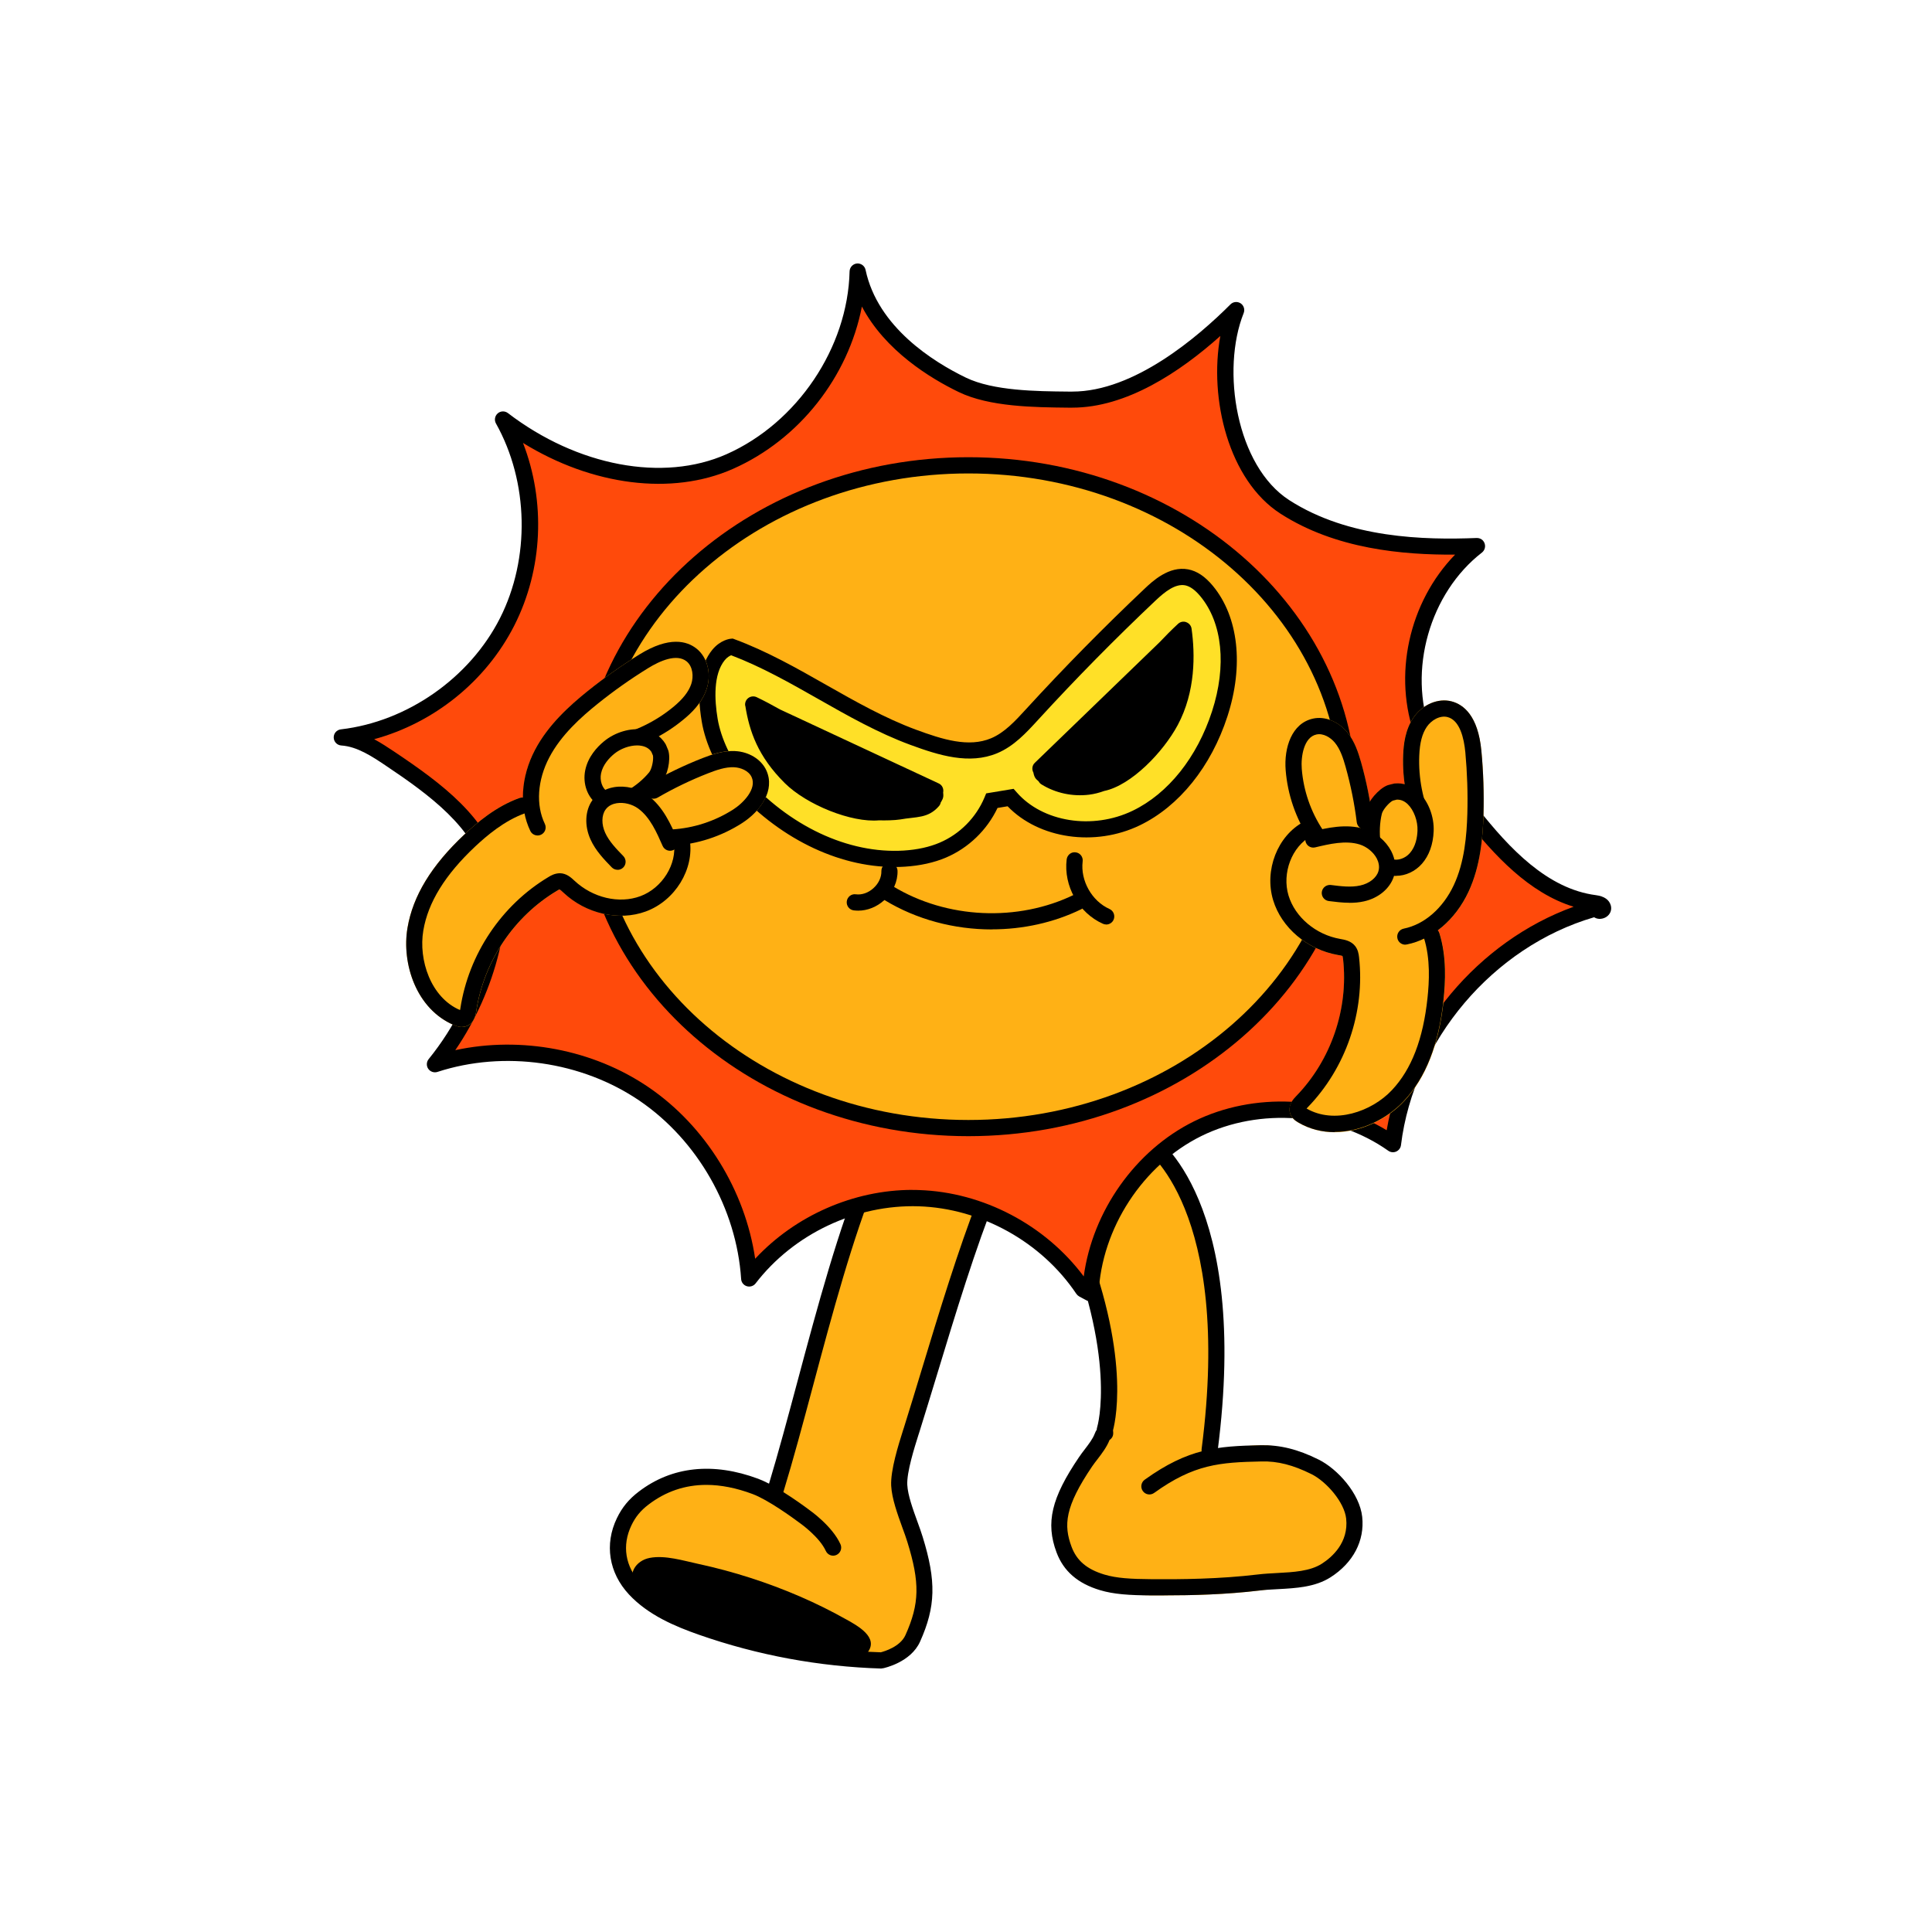 <svg width="110" height="110" viewBox="0 0 110 110" fill="none" xmlns="http://www.w3.org/2000/svg">
<path d="M62.249 73.005C64.376 81.426 61.988 82.711 61.988 82.711L61.874 82.793C60.905 83.514 60.53 85.022 60.23 86.959C60.031 88.234 60.771 88.624 61.828 89.696C62.715 90.594 64.252 90.824 65.55 90.834C65.785 90.834 66.033 90.834 66.287 90.834C67.876 90.834 69.807 90.788 71.735 90.555C73.017 90.401 74.364 90.155 75.519 89.411C76.84 88.562 77.251 87.746 77.108 86.408C76.981 85.225 76.103 84.12 74.88 83.511C73.96 83.055 73.252 82.255 71.81 82.281C71.096 82.298 70.342 82.386 69.605 82.56H68.868C68.868 82.56 70.355 69.678 66.144 65.705C66.144 65.705 63.051 68.855 62.249 73.001V73.005Z" fill="#FFB115"/>
<path d="M66.284 90.837C66.03 90.837 65.785 90.837 65.55 90.837C64.297 90.827 63.417 90.775 62.624 90.535C61.362 90.155 60.553 89.454 60.155 88.388C59.525 86.703 59.861 85.284 61.433 82.967C61.531 82.819 61.645 82.671 61.76 82.521C61.985 82.226 62.22 81.921 62.327 81.632C62.363 81.537 62.402 81.462 62.445 81.4C62.445 81.35 62.451 81.305 62.468 81.259C62.481 81.223 63.655 77.263 60.383 69.638C60.282 69.402 60.389 69.134 60.621 69.032C60.853 68.93 61.123 69.039 61.225 69.271C64.392 76.647 63.56 80.718 63.371 81.433C63.394 81.626 63.394 81.777 63.25 81.924C63.228 81.947 63.202 81.97 63.172 81.99C63.012 82.393 62.745 82.744 62.484 83.085C62.379 83.219 62.278 83.353 62.187 83.484C60.615 85.802 60.556 86.844 61.009 88.064C61.306 88.86 61.884 89.349 62.882 89.65C63.57 89.857 64.382 89.903 65.55 89.912C67.227 89.926 69.432 89.906 71.618 89.644C71.97 89.601 72.342 89.582 72.701 89.562C73.63 89.513 74.593 89.463 75.265 89.028C75.842 88.657 76.791 87.828 76.645 86.464C76.543 85.527 75.519 84.353 74.668 83.93C73.624 83.412 72.743 83.183 71.82 83.209C69.442 83.258 67.984 83.367 65.71 85.002C65.501 85.15 65.218 85.104 65.067 84.894C64.921 84.688 64.966 84.399 65.175 84.248C67.667 82.459 69.315 82.334 71.8 82.285C72.88 82.265 73.895 82.514 75.076 83.101C76.159 83.638 77.414 85.038 77.558 86.362C77.705 87.72 77.049 88.975 75.76 89.801C74.88 90.365 73.797 90.424 72.75 90.48C72.388 90.499 72.048 90.516 71.729 90.555C69.801 90.788 67.866 90.834 66.281 90.834L66.284 90.837Z" fill="black"/>
<path d="M68.868 83.029C68.848 83.029 68.829 83.029 68.809 83.026C68.558 82.993 68.382 82.76 68.414 82.508C70.192 68.809 65.175 65.41 65.126 65.377C64.914 65.239 64.849 64.954 64.986 64.741C65.123 64.528 65.407 64.463 65.619 64.6C65.847 64.748 71.177 68.353 69.325 82.626C69.295 82.858 69.096 83.029 68.871 83.029H68.868Z" fill="black"/>
<path d="M47.436 88.11C47.018 87.182 45.824 86.349 45.824 86.349C45.165 85.861 43.877 84.953 43.012 84.632C40.774 83.796 38.553 83.845 36.651 85.294C36.152 85.674 35.809 86.081 35.535 86.648C34.896 87.979 35.144 89.385 36.149 90.47C37.154 91.552 38.556 92.158 39.949 92.643C43.244 93.794 46.711 94.436 50.199 94.541C50.199 94.541 51.536 94.262 51.973 93.289C52.851 91.335 52.828 89.995 52.1 87.654C51.826 86.772 51.249 85.497 51.203 84.573C51.161 83.734 51.644 82.249 51.898 81.449C53.219 77.247 54.707 71.91 56.354 67.826L49.66 66.544C47.413 71.927 45.837 79.354 44.131 84.937" fill="#FFB115"/>
<path d="M50.196 95H50.182C46.636 94.892 43.143 94.246 39.796 93.076C38.439 92.6 36.906 91.958 35.81 90.781C34.665 89.549 34.407 87.926 35.121 86.444C35.418 85.825 35.803 85.356 36.374 84.923C38.253 83.488 40.605 83.239 43.172 84.196C43.361 84.268 43.57 84.363 43.785 84.474C44.327 82.675 44.852 80.715 45.407 78.643C46.552 74.365 47.736 69.943 49.233 66.357C49.318 66.157 49.527 66.042 49.742 66.082L56.436 67.364C56.57 67.39 56.687 67.475 56.752 67.596C56.818 67.718 56.827 67.862 56.775 67.99C55.549 71.025 54.387 74.85 53.363 78.223C53.007 79.387 52.665 80.518 52.332 81.577L52.296 81.685C52.061 82.432 51.621 83.819 51.657 84.54C51.686 85.13 51.98 85.936 52.238 86.648C52.349 86.956 52.456 87.248 52.534 87.506C53.314 90.027 53.278 91.476 52.384 93.469C51.856 94.646 50.349 94.97 50.284 94.983C50.254 94.99 50.222 94.993 50.192 94.993L50.196 95ZM40.217 84.543C39.003 84.543 37.904 84.917 36.928 85.661C36.475 86.005 36.185 86.359 35.95 86.848C35.402 87.992 35.594 89.195 36.485 90.152C37.437 91.181 38.785 91.745 40.099 92.204C43.339 93.335 46.718 93.964 50.15 94.075C50.362 94.02 51.259 93.754 51.553 93.095C52.358 91.302 52.381 90.112 51.66 87.788C51.585 87.543 51.484 87.264 51.376 86.972C51.096 86.198 50.779 85.32 50.74 84.592C50.698 83.707 51.151 82.272 51.422 81.413L51.458 81.305C51.791 80.249 52.133 79.121 52.486 77.958C53.458 74.755 54.554 71.15 55.718 68.17L49.938 67.065C48.532 70.533 47.393 74.778 46.294 78.889C45.717 81.046 45.172 83.085 44.601 84.953C45.214 85.336 45.785 85.749 46.095 85.982C46.137 86.012 47.387 86.89 47.853 87.923C47.958 88.156 47.853 88.427 47.625 88.532C47.393 88.641 47.123 88.532 47.018 88.303C46.656 87.506 45.573 86.739 45.56 86.73C45.139 86.415 43.73 85.392 42.849 85.064C41.923 84.717 41.042 84.543 40.214 84.543H40.217Z" fill="black"/>
<path d="M90.655 51.767C84.722 53.485 80.057 58.975 79.3 65.131C76.11 62.879 71.686 62.529 68.186 64.256C64.686 65.984 62.255 69.714 62.079 73.628L61.659 73.405C59.59 70.327 56.005 68.337 52.309 68.216C48.617 68.094 44.908 69.848 42.647 72.785C42.376 68.619 40.106 64.633 36.668 62.289C33.229 59.946 28.702 59.3 24.751 60.585C26.284 58.693 27.393 56.455 27.964 54.081C28.317 52.616 28.467 51.066 28.075 49.61C27.302 46.729 24.65 44.831 22.181 43.179C21.342 42.618 20.455 42.038 19.45 41.976C23.404 41.514 27.058 38.96 28.868 35.397C30.675 31.831 30.584 27.363 28.63 23.875C32.267 26.661 37.359 28.13 41.544 26.274C45.727 24.419 48.721 20.046 48.825 15.454C49.452 18.427 52.058 20.587 54.782 21.908C56.498 22.738 59.085 22.734 60.99 22.751C64.409 22.784 67.948 20.076 70.372 17.65C68.966 21.174 69.964 26.812 73.148 28.861C76.332 30.91 80.308 31.241 84.082 31.09C80.928 33.535 79.626 38.124 81.026 41.871C81.642 43.52 82.699 44.956 83.789 46.336C85.629 48.663 87.863 51.039 90.796 51.42C90.982 51.443 91.21 51.492 91.259 51.675C91.308 51.859 90.916 51.921 90.982 51.744L90.652 51.767H90.655Z" fill="#FF4A0B"/>
<path d="M62.083 74.093C62.008 74.093 61.936 74.074 61.867 74.041L61.45 73.818C61.385 73.782 61.326 73.729 61.283 73.667C59.297 70.707 55.855 68.796 52.303 68.681C48.747 68.57 45.191 70.248 43.019 73.074C42.902 73.225 42.699 73.287 42.52 73.231C42.337 73.175 42.207 73.011 42.197 72.821C41.936 68.816 39.724 64.931 36.42 62.676C33.115 60.424 28.705 59.792 24.905 61.031C24.712 61.093 24.5 61.021 24.383 60.854C24.268 60.686 24.278 60.46 24.405 60.303C25.893 58.467 26.973 56.281 27.527 53.983C27.925 52.331 27.964 50.944 27.642 49.741C26.934 47.099 24.539 45.316 21.936 43.572C21.186 43.071 20.338 42.504 19.431 42.445C19.193 42.428 19.007 42.235 19 41.996C18.994 41.756 19.17 41.553 19.408 41.527C23.185 41.088 26.741 38.6 28.467 35.197C30.192 31.791 30.104 27.442 28.238 24.111C28.131 23.921 28.173 23.682 28.336 23.538C28.499 23.393 28.744 23.387 28.917 23.518C32.867 26.543 37.754 27.464 41.365 25.861C45.391 24.075 48.271 19.794 48.372 15.451C48.379 15.218 48.558 15.025 48.79 15.002C49.018 14.982 49.233 15.136 49.282 15.366C49.971 18.63 53.154 20.61 54.991 21.499C56.557 22.256 59.016 22.279 60.81 22.295H61.003C61.023 22.295 61.039 22.295 61.058 22.295C64.572 22.295 68.202 19.188 70.058 17.329C70.212 17.175 70.453 17.152 70.636 17.27C70.819 17.391 70.89 17.624 70.809 17.827C69.517 21.063 70.388 26.534 73.405 28.477C76.791 30.657 81.117 30.749 84.076 30.631C84.291 30.628 84.457 30.746 84.526 30.936C84.594 31.126 84.532 31.336 84.376 31.46C81.397 33.768 80.148 38.177 81.469 41.714C82.076 43.343 83.179 44.808 84.16 46.054C85.922 48.283 88.095 50.61 90.867 50.967C91.344 51.03 91.627 51.23 91.716 51.564C91.778 51.81 91.68 52.059 91.461 52.203C91.282 52.321 90.995 52.374 90.77 52.229H90.747C85.009 53.911 80.497 59.234 79.766 65.197C79.747 65.358 79.646 65.495 79.496 65.564C79.349 65.63 79.176 65.613 79.046 65.521C76.009 63.374 71.732 63.04 68.398 64.682C65.067 66.328 62.715 69.937 62.549 73.661C62.543 73.818 62.455 73.962 62.318 74.041C62.246 74.08 62.167 74.103 62.089 74.103L62.083 74.093ZM51.957 67.75C52.081 67.75 52.205 67.75 52.329 67.757C55.976 67.875 59.519 69.747 61.704 72.674C62.203 68.963 64.64 65.495 67.984 63.843C71.389 62.165 75.702 62.384 78.951 64.351C79.936 58.638 84.17 53.59 89.595 51.626C87.057 50.846 85.071 48.692 83.433 46.621C82.406 45.319 81.254 43.785 80.602 42.032C79.271 38.472 80.223 34.273 82.846 31.578C79.877 31.598 76.044 31.267 72.903 29.244C69.957 27.35 68.822 22.702 69.481 19.129C67.171 21.194 64.128 23.21 61.055 23.21C61.032 23.21 61.013 23.21 60.99 23.21H60.797C58.915 23.19 56.338 23.17 54.586 22.321C52.972 21.541 50.398 19.971 49.073 17.454C48.297 21.446 45.524 25.016 41.737 26.694C38.25 28.241 33.706 27.645 29.778 25.219C31.07 28.553 30.913 32.395 29.286 35.607C27.671 38.79 24.709 41.16 21.303 42.087C21.718 42.31 22.099 42.566 22.445 42.795C25.198 44.638 27.736 46.539 28.529 49.492C28.891 50.846 28.855 52.383 28.418 54.19C27.935 56.182 27.08 58.097 25.922 59.792C29.664 58.982 33.771 59.749 36.932 61.906C40.168 64.112 42.425 67.78 42.996 71.668C45.283 69.209 48.604 67.747 51.957 67.747V67.75Z" fill="black"/>
<path d="M55.134 64.226C67.088 64.226 76.778 55.779 76.778 45.358C76.778 34.938 67.088 26.491 55.134 26.491C43.181 26.491 33.49 34.938 33.49 45.358C33.49 55.779 43.181 64.226 55.134 64.226Z" fill="#FFB115"/>
<path d="M55.134 64.689C42.947 64.689 33.03 56.018 33.03 45.362C33.03 34.705 42.947 26.032 55.134 26.032C67.322 26.032 77.238 34.702 77.238 45.362C77.238 56.022 67.322 64.689 55.134 64.689ZM55.134 26.956C43.453 26.956 33.947 35.213 33.947 45.362C33.947 55.51 43.45 63.767 55.134 63.767C66.819 63.767 76.322 55.51 76.322 45.362C76.322 35.213 66.819 26.956 55.134 26.956Z" fill="black"/>
<path d="M57.538 45.411C59.248 47.378 62.356 47.706 64.695 46.575C67.034 45.444 68.643 43.123 69.448 40.642C70.205 38.314 70.257 35.531 68.698 33.65C68.398 33.289 68.019 32.958 67.559 32.87C66.777 32.722 66.059 33.306 65.478 33.856C63.159 36.046 60.921 38.321 58.768 40.674C58.132 41.369 57.47 42.097 56.602 42.461C55.138 43.074 53.477 42.526 51.986 41.976C48.388 40.648 45.25 38.154 41.652 36.829C41.652 36.829 41.254 36.865 40.905 37.298C40.142 38.236 40.204 39.806 40.403 41.002C40.598 42.185 41.244 43.562 42.037 44.464C44.422 47.175 47.896 49.118 51.487 48.889C52.237 48.84 52.984 48.699 53.676 48.407C54.922 47.879 55.95 46.843 56.472 45.591L57.532 45.414L57.538 45.411Z" fill="#FFE027"/>
<path d="M50.929 49.364C47.664 49.364 44.252 47.676 41.694 44.765C40.85 43.805 40.164 42.356 39.953 41.074C39.646 39.235 39.848 37.865 40.553 37C41.013 36.436 41.554 36.37 41.613 36.367L41.717 36.357L41.815 36.393C43.648 37.069 45.377 38.049 47.047 38.999C48.688 39.93 50.381 40.891 52.146 41.543C53.673 42.107 55.151 42.569 56.426 42.035C57.196 41.714 57.816 41.035 58.416 40.379C60.582 38.013 62.849 35.712 65.165 33.522C65.615 33.096 66.552 32.211 67.648 32.417C68.15 32.512 68.607 32.817 69.054 33.355C70.515 35.118 70.825 37.895 69.885 40.786C68.956 43.648 67.135 45.909 64.894 46.991C62.334 48.227 59.15 47.755 57.369 45.906L56.795 46.001C56.198 47.26 55.141 48.282 53.859 48.827C53.18 49.115 52.391 49.289 51.52 49.345C51.324 49.358 51.128 49.364 50.929 49.364ZM41.629 37.308C41.548 37.341 41.404 37.416 41.264 37.587C40.605 38.396 40.68 39.848 40.859 40.923C41.042 42.028 41.655 43.326 42.383 44.156C44.911 47.03 48.294 48.623 51.461 48.427C52.231 48.378 52.916 48.227 53.5 47.978C54.642 47.492 55.571 46.555 56.051 45.408L56.149 45.172L57.711 44.913L57.881 45.106C59.362 46.811 62.203 47.263 64.493 46.158C66.509 45.185 68.157 43.123 69.008 40.501C69.85 37.914 69.602 35.462 68.343 33.948C68.039 33.584 67.755 33.381 67.475 33.325C66.917 33.224 66.336 33.679 65.791 34.194C63.492 36.367 61.241 38.652 59.104 40.986C58.422 41.73 57.731 42.484 56.778 42.884C55.196 43.546 53.467 43.012 51.83 42.408C49.996 41.733 48.268 40.753 46.597 39.803C44.999 38.895 43.345 37.957 41.629 37.308Z" fill="black"/>
<path d="M67.54 35.423C67.38 35.364 67.201 35.4 67.074 35.518C66.705 35.859 66.353 36.213 66.01 36.577L58.925 43.425C58.762 43.572 58.736 43.808 58.84 43.992V43.998C58.85 44.06 58.866 44.123 58.889 44.182C58.922 44.267 58.971 44.342 59.039 44.401C59.039 44.401 59.042 44.401 59.046 44.405C59.072 44.434 59.104 44.464 59.137 44.49C59.173 44.559 59.228 44.618 59.297 44.66C60.099 45.159 61.071 45.362 62.004 45.247C62.298 45.211 62.588 45.136 62.869 45.034C64.409 44.716 66.229 42.822 67.057 41.278C68.075 39.373 68.046 37.246 67.843 35.797C67.821 35.626 67.703 35.485 67.543 35.426L67.54 35.423Z" fill="black"/>
<path d="M42.435 40.183C42.663 41.628 43.153 43.071 44.683 44.588C45.925 45.821 48.486 46.853 50.052 46.706C50.349 46.719 50.959 46.706 51.249 46.657C52.176 46.489 52.841 46.611 53.461 45.896C53.513 45.837 53.549 45.762 53.562 45.686C53.588 45.654 53.608 45.618 53.624 45.578C53.624 45.578 53.627 45.575 53.627 45.572C53.676 45.496 53.702 45.411 53.709 45.319C53.709 45.257 53.709 45.191 53.699 45.129V45.123C53.741 44.916 53.65 44.7 53.451 44.608L44.408 40.392C43.975 40.147 43.534 39.911 43.081 39.694C42.928 39.622 42.745 39.639 42.608 39.74C42.471 39.842 42.402 40.012 42.428 40.183H42.435Z" fill="black"/>
<path d="M84.34 42.743C84.151 40.74 83.316 40.111 82.65 39.937C81.877 39.73 80.98 40.114 80.471 40.865C79.995 41.566 79.91 42.409 79.887 42.982C79.865 43.543 79.897 44.11 79.979 44.667C79.793 44.621 79.604 44.595 79.408 44.615C79.352 44.621 79.3 44.634 79.251 44.657L78.742 44.903C78.341 45.074 78.136 45.438 78.018 45.759C77.885 44.965 77.712 44.179 77.493 43.408C77.337 42.851 77.134 42.215 76.707 41.694C76.198 41.075 75.435 40.77 74.759 40.917C73.543 41.179 73.099 42.579 73.2 43.851C73.285 44.913 73.575 45.952 74.052 46.903C72.681 47.755 71.996 49.623 72.492 51.259C72.965 52.823 74.436 54.072 76.175 54.376C76.263 54.393 76.41 54.416 76.439 54.439C76.456 54.468 76.469 54.576 76.472 54.612C76.788 57.454 75.79 60.372 73.8 62.417C73.667 62.555 73.308 62.925 73.458 63.401C73.543 63.663 73.745 63.81 73.911 63.909C74.567 64.296 75.281 64.466 75.993 64.466C77.493 64.466 78.984 63.719 79.93 62.712C81.186 61.372 81.93 59.477 82.2 56.923C82.301 55.953 82.389 54.508 81.962 53.144C81.942 53.078 81.903 53.019 81.861 52.974C82.572 52.442 83.182 51.702 83.603 50.803C84.294 49.328 84.425 47.663 84.464 46.378C84.497 45.175 84.458 43.956 84.343 42.753L84.34 42.743Z" fill="#FFB115"/>
<path d="M74.929 47.968C74.779 47.968 74.635 47.896 74.547 47.761C73.777 46.598 73.311 45.244 73.2 43.847C73.099 42.579 73.542 41.179 74.759 40.914C75.434 40.766 76.198 41.071 76.707 41.691C77.134 42.209 77.336 42.848 77.496 43.405C77.799 44.483 78.021 45.591 78.158 46.703C78.191 46.955 78.011 47.184 77.76 47.217C77.512 47.253 77.281 47.07 77.248 46.817C77.118 45.755 76.902 44.693 76.612 43.657C76.481 43.192 76.315 42.661 75.999 42.281C75.757 41.989 75.343 41.733 74.952 41.819C74.237 41.972 74.061 43.074 74.117 43.775C74.214 45.014 74.629 46.214 75.314 47.25C75.454 47.463 75.395 47.748 75.186 47.889C75.108 47.942 75.02 47.968 74.932 47.968H74.929Z" fill="black"/>
<path d="M80.011 53.786C79.796 53.786 79.603 53.636 79.561 53.416C79.512 53.167 79.672 52.924 79.923 52.872C81.091 52.639 82.154 51.715 82.771 50.4C83.391 49.079 83.508 47.538 83.544 46.342C83.577 45.175 83.537 43.995 83.43 42.831C83.352 42.018 83.113 41.012 82.422 40.828C81.972 40.711 81.482 41.019 81.234 41.386C80.973 41.769 80.836 42.287 80.807 43.018C80.755 44.293 81.006 45.585 81.534 46.748C81.639 46.981 81.534 47.253 81.306 47.358C81.075 47.463 80.804 47.358 80.699 47.129C80.112 45.834 79.832 44.401 79.89 42.979C79.913 42.405 79.998 41.559 80.474 40.861C80.987 40.111 81.883 39.73 82.653 39.934C83.319 40.111 84.154 40.74 84.343 42.74C84.457 43.943 84.496 45.162 84.464 46.365C84.428 47.65 84.297 49.315 83.603 50.79C82.862 52.367 81.554 53.481 80.102 53.773C80.073 53.78 80.04 53.783 80.011 53.783V53.786Z" fill="black"/>
<path d="M75.989 64.459C75.278 64.459 74.567 64.292 73.908 63.902C73.8 63.836 73.549 63.689 73.454 63.394C73.301 62.919 73.66 62.551 73.797 62.41C75.783 60.365 76.785 57.448 76.469 54.606C76.465 54.57 76.452 54.462 76.436 54.432C76.406 54.412 76.26 54.386 76.175 54.373C74.433 54.068 72.962 52.819 72.489 51.256C71.97 49.548 72.737 47.584 74.227 46.791C74.449 46.673 74.73 46.758 74.847 46.984C74.965 47.211 74.88 47.489 74.655 47.607C73.555 48.194 72.978 49.708 73.363 50.987C73.738 52.223 74.919 53.216 76.299 53.458C76.563 53.504 76.922 53.567 77.157 53.865C77.317 54.071 77.356 54.301 77.379 54.501C77.724 57.615 76.628 60.811 74.449 63.053C74.426 63.076 74.407 63.099 74.391 63.115C75.963 64.026 78.093 63.302 79.251 62.066C80.367 60.88 81.029 59.162 81.277 56.812C81.371 55.923 81.45 54.606 81.075 53.406C80.999 53.163 81.133 52.904 81.375 52.826C81.619 52.747 81.874 52.885 81.952 53.127C82.379 54.491 82.291 55.937 82.19 56.907C81.919 59.464 81.179 61.358 79.92 62.696C78.977 63.702 77.483 64.449 75.982 64.449L75.989 64.459Z" fill="black"/>
<path d="M79.45 45.07C80.51 44.968 81.215 46.244 81.169 47.312C81.146 47.876 80.99 48.45 80.621 48.873C80.253 49.295 79.639 49.528 79.108 49.345C78.56 49.154 78.224 48.578 78.145 48.001C78.067 47.424 78.096 46.785 78.23 46.221C78.321 45.844 78.798 45.293 79.153 45.142L79.447 45.067L79.45 45.07Z" fill="#FFB115"/>
<path d="M79.492 49.872C79.31 49.872 79.13 49.843 78.957 49.784C78.295 49.554 77.799 48.879 77.692 48.063C77.607 47.417 77.639 46.722 77.786 46.113C77.91 45.595 78.478 44.929 78.977 44.719C78.997 44.71 79.019 44.703 79.042 44.697L79.336 44.621C79.359 44.615 79.382 44.611 79.404 44.608C79.91 44.559 80.386 44.733 80.781 45.109C81.329 45.631 81.662 46.503 81.626 47.329C81.597 48.076 81.365 48.715 80.964 49.174C80.572 49.62 80.027 49.866 79.492 49.866V49.872ZM79.306 45.582C79.078 45.696 78.732 46.106 78.677 46.332C78.556 46.827 78.53 47.414 78.599 47.942C78.651 48.328 78.873 48.778 79.254 48.912C79.574 49.02 80.005 48.879 80.272 48.571C80.605 48.194 80.693 47.67 80.706 47.296C80.729 46.742 80.497 46.119 80.148 45.785C79.956 45.601 79.747 45.519 79.522 45.529L79.303 45.585L79.306 45.582Z" fill="black"/>
<path d="M74.779 47.794C75.689 47.578 76.654 47.361 77.552 47.633C78.448 47.906 79.209 48.859 78.921 49.754C78.732 50.341 78.152 50.731 77.552 50.865C76.951 51 76.325 50.921 75.715 50.843" fill="#FFB115"/>
<path d="M76.831 51.4C76.423 51.4 76.025 51.347 75.656 51.302C75.405 51.269 75.226 51.039 75.258 50.787C75.291 50.535 75.522 50.361 75.77 50.387C76.335 50.459 76.922 50.535 77.447 50.416C77.956 50.305 78.361 49.99 78.478 49.617C78.569 49.328 78.478 49.059 78.39 48.882C78.201 48.519 77.816 48.204 77.411 48.079C76.609 47.834 75.689 48.053 74.88 48.246C74.632 48.306 74.384 48.151 74.329 47.902C74.27 47.653 74.423 47.404 74.671 47.348C75.549 47.139 76.641 46.88 77.682 47.198C78.328 47.394 78.899 47.866 79.209 48.456C79.453 48.925 79.505 49.44 79.359 49.902C79.137 50.593 78.484 51.138 77.653 51.321C77.379 51.383 77.105 51.403 76.834 51.403L76.831 51.4Z" fill="black"/>
<path d="M33.455 39.35C32.456 40.153 31.21 41.261 30.457 42.703C29.997 43.582 29.775 44.516 29.782 45.408C29.716 45.401 29.651 45.408 29.582 45.431C28.242 45.909 27.146 46.85 26.435 47.516C24.565 49.273 23.509 51.007 23.202 52.822C22.97 54.186 23.274 55.835 24.177 57.038C24.605 57.608 25.166 58.077 25.87 58.372C26.046 58.447 26.285 58.52 26.546 58.431C27.015 58.267 27.09 57.756 27.12 57.566C27.547 54.737 29.266 52.18 31.713 50.721C31.742 50.702 31.837 50.649 31.869 50.643C31.902 50.653 32.013 50.757 32.078 50.816C33.367 52.029 35.245 52.455 36.772 51.895C38.371 51.308 39.444 49.636 39.297 48.024C40.338 47.834 41.339 47.443 42.233 46.87C43.303 46.185 44.148 44.988 43.626 43.854C43.336 43.225 42.634 42.795 41.835 42.759C41.163 42.73 40.537 42.949 39.998 43.159C39.255 43.451 38.524 43.782 37.816 44.152C38.002 43.864 38.165 43.484 38.061 43.057L37.95 42.5C37.94 42.448 37.92 42.395 37.891 42.349C37.79 42.182 37.656 42.045 37.506 41.923C37.999 41.655 38.465 41.34 38.899 40.983C39.343 40.619 39.962 40.042 40.23 39.235C40.517 38.373 40.285 37.423 39.656 36.928C39.114 36.498 38.113 36.21 36.407 37.262C35.383 37.895 34.391 38.596 33.455 39.35Z" fill="#FFB115"/>
<path d="M38.285 48.145C38.044 48.145 37.842 47.955 37.829 47.712C37.812 47.457 38.008 47.24 38.259 47.224C39.492 47.152 40.696 46.758 41.74 46.093C42.331 45.716 43.1 44.91 42.794 44.244C42.627 43.88 42.171 43.7 41.795 43.684C41.303 43.661 40.784 43.847 40.334 44.021C39.339 44.408 38.367 44.877 37.441 45.414C37.222 45.542 36.938 45.467 36.814 45.244C36.69 45.021 36.762 44.742 36.984 44.615C37.95 44.057 38.964 43.569 40.001 43.163C40.54 42.953 41.172 42.736 41.838 42.763C42.634 42.799 43.339 43.228 43.629 43.857C44.151 44.992 43.306 46.191 42.236 46.873C41.062 47.624 39.705 48.066 38.318 48.148C38.308 48.148 38.299 48.148 38.289 48.148L38.285 48.145Z" fill="black"/>
<path d="M30.607 47.568C30.437 47.568 30.27 47.473 30.192 47.306C29.55 45.968 29.647 44.247 30.456 42.703C31.21 41.261 32.456 40.153 33.454 39.35C34.391 38.596 35.385 37.895 36.407 37.262C38.113 36.21 39.114 36.498 39.656 36.928C40.282 37.423 40.52 38.373 40.23 39.235C39.959 40.042 39.342 40.619 38.899 40.979C37.806 41.881 36.495 42.52 35.115 42.828C34.867 42.88 34.622 42.726 34.567 42.477C34.511 42.228 34.668 41.982 34.916 41.927C36.159 41.648 37.333 41.074 38.318 40.265C38.882 39.803 39.212 39.38 39.359 38.94C39.499 38.518 39.45 37.941 39.088 37.652C38.524 37.206 37.581 37.619 36.889 38.049C35.901 38.658 34.938 39.34 34.028 40.071C33.099 40.819 31.944 41.841 31.269 43.136C30.597 44.421 30.502 45.831 31.021 46.909C31.132 47.139 31.037 47.414 30.805 47.525C30.74 47.555 30.672 47.571 30.607 47.571V47.568Z" fill="black"/>
<path d="M26.297 58.474C26.134 58.474 25.991 58.425 25.87 58.376C23.681 57.464 22.859 54.835 23.202 52.826C23.508 51.01 24.565 49.276 26.434 47.519C27.142 46.853 28.238 45.913 29.579 45.434C29.817 45.349 30.081 45.474 30.166 45.716C30.251 45.959 30.127 46.221 29.886 46.306C28.705 46.729 27.707 47.588 27.057 48.194C25.342 49.807 24.373 51.374 24.102 52.98C23.818 54.652 24.526 56.799 26.193 57.51C26.2 57.487 26.203 57.458 26.209 57.425C26.679 54.327 28.558 51.525 31.243 49.925C31.367 49.849 31.585 49.722 31.882 49.718C32.264 49.725 32.528 49.977 32.704 50.141C33.748 51.121 35.249 51.472 36.456 51.026C37.705 50.567 38.563 49.191 38.364 47.955C38.325 47.703 38.494 47.467 38.745 47.427C38.997 47.388 39.232 47.558 39.271 47.811C39.538 49.486 38.439 51.282 36.769 51.895C35.242 52.456 33.363 52.029 32.091 50.833C32.006 50.754 31.898 50.653 31.853 50.639C31.83 50.646 31.738 50.699 31.709 50.718C29.263 52.177 27.544 54.734 27.116 57.562C27.087 57.756 27.009 58.267 26.542 58.428C26.457 58.457 26.372 58.471 26.294 58.471L26.297 58.474Z" fill="black"/>
<path d="M37.499 42.592C36.941 41.678 35.506 41.884 34.681 42.563C34.247 42.92 33.885 43.392 33.771 43.943C33.657 44.493 33.843 45.126 34.306 45.441C34.785 45.765 35.447 45.69 35.953 45.401C36.459 45.113 36.948 44.71 37.317 44.261C37.561 43.962 37.711 43.248 37.617 42.871L37.499 42.589V42.592Z" fill="#FFB115"/>
<path d="M35.046 46.116C34.681 46.116 34.335 46.018 34.048 45.824C33.454 45.421 33.161 44.628 33.321 43.851C33.477 43.094 33.986 42.54 34.387 42.209C35.023 41.684 35.914 41.422 36.661 41.55C37.199 41.642 37.623 41.917 37.888 42.353C37.901 42.373 37.91 42.395 37.92 42.415L38.038 42.697C38.047 42.717 38.054 42.74 38.06 42.763C38.194 43.29 38.005 44.146 37.669 44.559C37.274 45.044 36.742 45.486 36.178 45.808C35.816 46.014 35.421 46.116 35.046 46.116ZM36.279 42.441C35.842 42.441 35.333 42.622 34.971 42.92C34.684 43.156 34.322 43.543 34.221 44.038C34.139 44.441 34.283 44.87 34.563 45.06C34.9 45.29 35.389 45.195 35.728 45.005C36.191 44.742 36.641 44.365 36.961 43.972C37.108 43.795 37.222 43.267 37.176 43.015L37.088 42.808C36.964 42.622 36.769 42.504 36.508 42.461C36.433 42.448 36.358 42.441 36.276 42.441H36.279Z" fill="black"/>
<path d="M38.148 47.978C37.773 47.116 37.362 46.214 36.606 45.657C35.849 45.103 34.632 45.067 34.094 45.834C33.741 46.339 33.781 47.04 34.035 47.601C34.289 48.161 34.727 48.617 35.157 49.059" fill="#FFB115"/>
<path d="M35.16 49.522C35.04 49.522 34.922 49.476 34.831 49.384C34.4 48.938 33.911 48.437 33.621 47.794C33.269 47.014 33.308 46.162 33.722 45.568C33.999 45.172 34.44 44.906 34.962 44.818C35.614 44.71 36.335 44.883 36.88 45.283C37.757 45.926 38.207 46.962 38.569 47.791C38.67 48.024 38.566 48.296 38.334 48.401C38.103 48.502 37.832 48.397 37.728 48.165C37.392 47.398 37.013 46.529 36.335 46.034C35.989 45.782 35.519 45.667 35.108 45.732C34.913 45.765 34.645 45.854 34.472 46.103C34.247 46.424 34.241 46.939 34.456 47.414C34.681 47.909 35.092 48.332 35.49 48.742C35.666 48.925 35.663 49.217 35.483 49.394C35.395 49.482 35.278 49.525 35.164 49.525L35.16 49.522Z" fill="black"/>
<path d="M48.865 51.849C48.78 51.849 48.692 51.842 48.607 51.833C48.356 51.8 48.179 51.567 48.212 51.315C48.245 51.062 48.476 50.882 48.728 50.918C49.067 50.964 49.442 50.833 49.732 50.567C50.026 50.302 50.192 49.941 50.182 49.6C50.176 49.345 50.375 49.135 50.629 49.125C50.864 49.132 51.093 49.318 51.102 49.574C51.119 50.19 50.845 50.803 50.346 51.252C49.918 51.639 49.39 51.849 48.861 51.849H48.865Z" fill="black"/>
<path d="M56.472 52.918C54.332 52.918 52.189 52.357 50.372 51.252C50.153 51.121 50.085 50.836 50.215 50.62C50.346 50.4 50.626 50.331 50.845 50.462C53.901 52.318 57.956 52.505 61.169 50.934C61.401 50.823 61.672 50.918 61.782 51.148C61.893 51.377 61.799 51.652 61.57 51.764C59.995 52.534 58.233 52.914 56.468 52.914L56.472 52.918Z" fill="black"/>
<path d="M62.983 52.636C62.921 52.636 62.859 52.623 62.797 52.596C61.414 51.98 60.546 50.44 60.732 48.928C60.765 48.676 60.993 48.492 61.244 48.529C61.495 48.558 61.675 48.791 61.642 49.043C61.508 50.141 62.164 51.305 63.169 51.754C63.4 51.856 63.505 52.131 63.404 52.364C63.329 52.537 63.159 52.639 62.983 52.639V52.636Z" fill="black"/>
<path d="M48.212 92.22C46.483 91.243 44.634 90.453 42.732 89.84C41.76 89.526 40.768 89.26 39.767 89.044C38.912 88.86 37.871 88.532 36.994 88.7C36.195 88.85 35.679 89.644 36.211 90.329C36.348 90.506 36.531 90.653 36.739 90.784C36.756 90.797 36.772 90.807 36.785 90.817C36.798 90.863 36.814 90.912 36.84 90.955C37.252 91.663 38.06 91.958 38.834 92.171C39.91 92.469 41 92.738 42.083 93.013C43.179 93.292 44.275 93.564 45.374 93.83C45.769 93.925 46.297 94.118 46.816 94.213C46.845 94.223 46.875 94.233 46.907 94.239C47.612 94.374 48.887 94.757 49.403 94.076C50.042 93.227 48.832 92.568 48.209 92.217L48.212 92.22Z" fill="black"/>
</svg>
